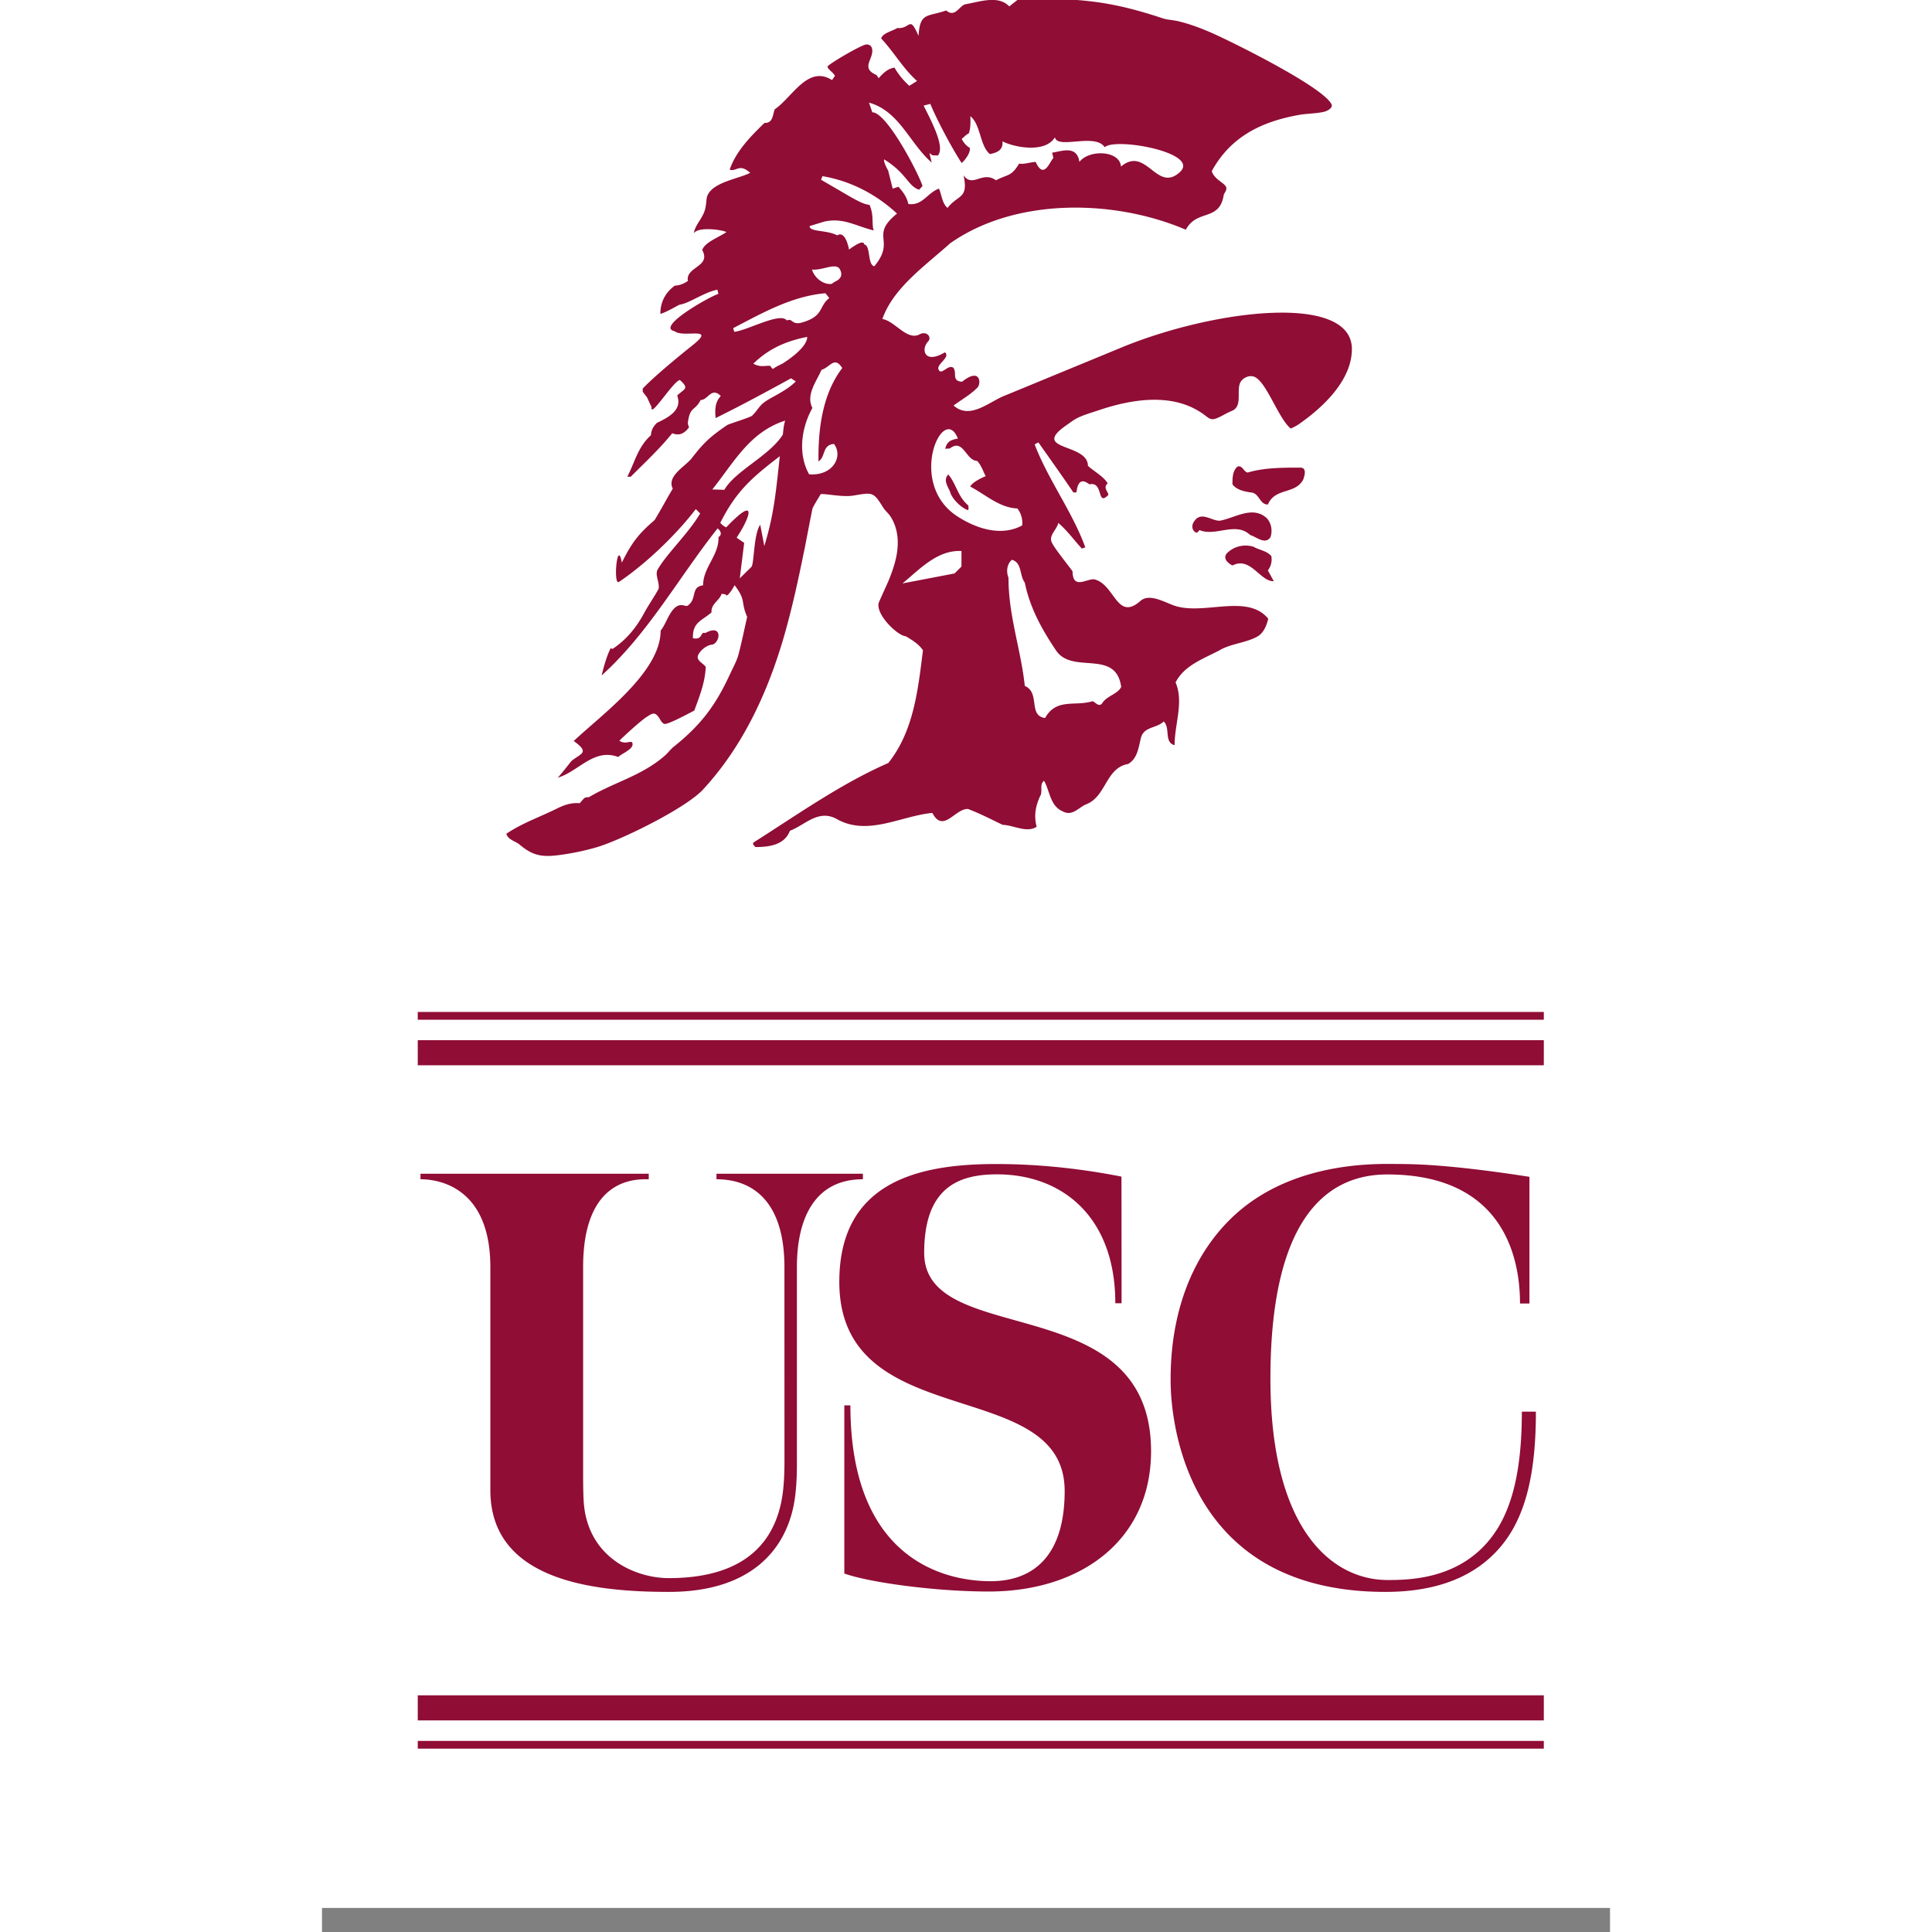 <svg xmlns="http://www.w3.org/2000/svg" width="2500" height="2500" viewBox="35 15 120 180"><rect x="35" y="15" width="120" height="180" fill="#808080" stroke="none"/><g fill-rule="evenodd" clip-rule="evenodd"><path fill="#fff" d="M0 0h192.756v192.756H0V0z"/><path d="M43.922 109.283h104.912v.721H43.922v-.721zm0 2.631h104.912v2.334H43.922v-2.334zm104.912 66.002H43.922v-.721h104.912v.721zm0-2.631H43.922v-2.334h104.912v2.334zm-98.149-42.226c0-7.264-4.576-8.191-6.509-8.191v-.514h21.266v.514c-1.052 0-6.114-.273-6.114 8.191v19.238c0 .281-.004 1.953.071 2.811.449 5.141 4.934 6.922 7.901 6.922 7.639 0 9.807-3.896 10.476-7.025.294-1.377.312-3.018.312-3.945l-.003-18c0-5.988-2.832-8.191-6.332-8.191v-.514h13.641v.514c-4.353 0-6.148 3.449-6.148 8.191v17.973c0 .686.029 2.582-.31 4.26-.842 4.166-4.052 8.02-11.612 8.02-7.065 0-16.638-1.057-16.638-9.484v-20.77h-.001zm32.977 12.875h.568c0 14.248 8.646 16.383 13.073 16.383 3.762 0 6.889-2.135 6.889-8.41 0-10.91-20.995-5.156-20.995-19.48 0-9.248 7.262-10.977 14.556-10.977 1.895 0 6.156.07 11.732 1.172l.01 11.799h-.584c0-8.086-4.98-12.01-11.023-12.01-3.58 0-6.784 1.217-6.784 7.314 0 9.008 21.137 3.199 21.137 18.475 0 8.279-6.527 13.078-15.127 13.078-5.026 0-11.179-.857-13.451-1.678v-15.666h-.001zm63.125.586h1.309c0 5.631-.902 9.791-3.318 12.623-2.279 2.67-5.76 4.17-10.711 4.17-20.395 0-20.002-19.117-20.002-19.846 0-5.924 1.832-11.27 5.666-14.98 5.65-5.473 13.93-5.039 15.623-5.039 1.543 0 4.904.07 12.141 1.193v11.805h-.879c0-5.154-2.197-12.025-12.365-12.025-6.01 0-10.889 4.637-10.889 19.021 0 14.162 5.791 18.764 10.92 18.764 2.076 0 7.154-.047 10.123-4.613 1.548-2.382 2.382-5.855 2.382-11.073zM69.084 54.395c.008.129.045.267.115.414-.415.554-.875.83-1.567.554-1.197 1.474-2.395 2.58-3.869 4.053h-.322c.69-1.29.966-2.763 2.21-3.869.013-.49.244-.85.558-1.152 1.009-.484 2.399-1.17 1.882-2.543.654-.637 1.178-.619.251-1.448-.631.116-2.778 3.636-2.637 2.531l-.422-.912-.401-.52v-.301c1.307-1.389 4.502-3.922 4.702-4.082 2.19-1.771-.949-.603-1.732-1.264-1.768-.356 3.078-3.132 4.084-3.482l-.102-.382c-1.175.213-2.669 1.285-3.474 1.383-.14.017-1.212.7-1.832.868-.014-1.094.47-1.988 1.34-2.631.453-.016.849-.181 1.22-.435-.23-1.352 2.202-1.294 1.336-2.886.243-.73 1.625-1.217 2.257-1.672-.577-.262-2.696-.488-3.039.119.066-.477.357-.888.604-1.288.457-.738.498-1.029.58-1.867.153-1.565 2.926-1.885 4.067-2.48-1.039-.924-1.25-.081-1.911-.295.586-1.719 1.966-3.12 3.244-4.356.791.032.754-.719.948-1.262 1.626-1.098 3.087-4.167 5.347-2.727l.267-.399c-.162-.337-.648-.568-.696-.875.436-.425 2.973-1.882 3.525-2.027.266-.069.534.052.614.311.295.95-1.162 1.85.432 2.514l.199.298c.409-.453.845-.898 1.48-.985.363.644.832 1.2 1.377 1.696l.72-.45c-1.319-1.178-2.143-2.69-3.341-3.962.131-.509 1.076-.694 1.495-.973 1.285.112 1.102-1.272 1.986.733.133-2.248.834-1.745 2.573-2.37.857.724 1.24-.485 1.815-.582 1.289-.22 3.05-.873 4.062.206l.961-.758c5.475.052 8.104.125 13.35 1.871.426.142.992.157 1.445.268 1.127.273 2.215.687 3.273 1.16 1.748.779 10.146 4.917 10.992 6.566.18.347-.408.641-.668.704-.732.178-1.605.163-2.367.299-3.49.625-6.361 2.028-8.119 5.239.197.588.686.849 1.096 1.189.451.375.242.58.027.993-.389 2.563-2.498 1.309-3.535 3.274-6.68-2.857-15.885-3.015-21.965 1.27-2.303 2.073-5.297 4.146-6.311 7.048 1.152.184 2.244 1.974 3.403 1.464.696-.425 1.234.208.865.622-.697.714-.368 2.178 1.556 1.018.594.453-.905 1.16-.565 1.641.254.525.877-.566 1.358-.198.368.506-.198 1.205.8 1.303 1.773-1.416 1.797.23 1.429.553-.691.69-1.474 1.105-2.212 1.658 1.566 1.382 3.362-.414 4.883-.968l11.057-4.56c8.641-3.476 21.17-4.908 21.17.265 0 3.402-3.691 6.12-4.869 6.949-.336.257-.834.458-.834.458-1.197-1.019-2.266-4.414-3.416-4.833-.498-.182-1.133.161-1.312.62-.311.796.254 2.17-.762 2.572-.461.183-.859.454-1.311.646-.514.217-.689.148-1.107-.179-2.871-2.246-6.826-1.6-10.025-.515-.67.227-1.572.475-2.174.837-.26.157-.504.347-.756.519-3.473 2.406 1.973 1.661 1.973 3.804.539.502 1.5 1.016 1.838 1.643-.463.395.066.778.064 1.069-1.105 1.148-.408-1.295-1.766-.984-.826-.637-1.096-.094-1.209.751h-.283c-1.066-1.567-2.166-3.112-3.26-4.661l-.348.186c1.281 3.338 3.492 6.231 4.721 9.592l-.324.115c-.74-.803-1.355-1.676-2.193-2.388-.119.595-.848 1.111-.645 1.729.16.485 1.586 2.23 1.973 2.779.014 1.819 1.439.575 2.094.763 1.865.533 2.049 3.917 4.232 1.995.855-.755 2.32.172 3.223.46 2.752.88 6.74-1.163 8.68 1.195-.133.605-.424 1.305-.953 1.63-1.043.62-2.533.686-3.578 1.313-1.473.783-3.27 1.381-4.1 2.994.783 1.843-.092 3.869-.092 5.85-1.014-.276-.367-1.613-1.014-2.211-.645.645-1.842.46-2.119 1.52-.229.921-.322 1.935-1.197 2.441-2.117.369-2.025 3.086-3.961 3.777-.691.323-1.244 1.106-2.119.645-1.197-.506-1.197-1.889-1.75-2.856-.461.322-.092 1.014-.369 1.428-.414.922-.6 1.797-.322 2.856-.92.599-2.117-.138-3.178-.184-1.061-.507-2.12-1.061-3.225-1.475-1.197-.045-2.303 2.304-3.316.369-2.948.277-6.034 2.21-8.936.553-1.705-.921-2.948.6-4.33 1.106-.507 1.335-1.935 1.52-3.225 1.52-.092-.138-.275-.229-.185-.414 4.146-2.626 8.154-5.482 12.577-7.417 2.349-2.949 2.764-6.772 3.225-10.503-.378-.559-.985-.95-1.624-1.313-.635 0-2.723-1.887-2.509-3.065.017-.099.806-1.806.92-2.081.309-.75.584-1.521.741-2.319.249-1.267.159-2.591-.559-3.697-.188-.29-.494-.533-.664-.807-.928-1.496-.989-1.433-2.78-1.131-1.064.179-2.786-.23-3.057-.123-.243.421-.532.854-.745 1.291-.04.08-.624 3.161-.7 3.536-.584 2.881-1.195 5.771-2.021 8.594-1.51 5.151-3.828 10.137-7.507 14.106-1.595 1.722-7.633 4.712-9.953 5.38a23.138 23.138 0 0 1-3.766.75c-1.46.151-2.248-.086-3.362-1.019-.394-.329-1.08-.443-1.225-1.006 1.422-.974 3.17-1.579 4.719-2.352.665-.332 1.36-.567 2.112-.489l.389-.445a.52.52 0 0 1 .442-.107c1.314-.783 2.743-1.332 4.118-1.992 1.077-.519 2.118-1.122 3.014-1.92.271-.243.517-.576.792-.797 2.525-2.024 3.886-3.812 5.246-6.762.259-.563.639-1.243.794-1.835.303-1.155.541-2.338.808-3.503-.632-1.453-.059-1.491-1.172-2.957-.415.79-.82 1.156-.819.857l-.389-.054c-.188.635-1.003.923-.94 1.73-.89.788-1.783.894-1.733 2.409.968.196.648-.659 1.143-.478 1.643-.91 1.415.873.661 1.077-.507.029-1.112.516-1.319.973-.228.503.499.765.707 1.103-.051 1.421-.581 2.748-1.065 4.065-.604.311-2.12 1.136-2.676 1.243-.279.053-.467-.352-.584-.536-.417-.656-.678-.437-1.201-.095-.588.384-2.066 1.74-2.52 2.197.616.438 1.184-.17 1.229.292.054.526-1.005.892-1.332 1.225-2.277-.853-3.689 1.347-5.636 1.928.479-.521 1.23-1.519 1.289-1.565.832-.69 1.756-.741.197-1.852 2.612-2.466 8.091-6.403 8.099-10.282.398-.517.605-1.15.963-1.692.76-1.154 1.304-.461 1.565-.645.902-.63.234-1.728 1.427-1.887 0-1.685 1.505-2.809 1.434-4.498.375-.216.202-.598-.083-.805-3.614 4.555-6.451 9.774-10.805 13.701.21-.856.458-1.773.853-2.564.115.168.247.039.36-.041 1.185-.838 2.047-1.913 2.74-3.193.421-.778.947-1.515 1.359-2.279.101-.645-.378-1.3-.081-1.81.878-1.509 2.83-3.312 3.951-5.206l-.407-.407c-1.836 2.398-4.65 5.098-7.16 6.785-.564.38-.154-4.14.268-1.799.919-1.84 1.509-2.633 3.057-3.966.624-1.026 1.129-1.99 1.688-2.925-.586-1.187 1.172-2.065 1.766-2.833 1.173-1.517 1.757-2.026 3.318-3.102.381-.168 2.16-.711 2.314-.868.75-.758.588-.985 1.723-1.622.848-.476 1.635-.874 2.344-1.56l-.444-.295c-2.321 1.275-4.654 2.533-7.028 3.706-.07-.759-.068-1.477.482-2.059-.9-.878-1.163.371-1.879.377-.535 1.058-.986.545-1.192 2.125zm52.162 4.632c1.512-.459 3.254-.459 4.949-.459.594.045.32.825.229 1.1-.732 1.419-2.611.732-3.299 2.336-.732 0-.777-.917-1.42-1.1-.688-.092-1.467-.229-1.879-.778 0-.596 0-1.237.459-1.65.457-.182.596.505.961.551zm1.787 4.261c.414.458.551 1.19.32 1.786-.504.688-1.281-.045-1.877-.229-1.375-1.284-3.207.183-4.719-.458-.092.091-.184.274-.32.229-.414-.184-.414-.687-.23-.962.643-1.1 1.604-.138 2.428-.138 1.375-.228 3.07-1.466 4.398-.228zm.414 3.526c.09.504-.047.962-.322 1.329l.549 1.006c-1.281.046-2.152-2.335-3.848-1.465-.365-.184-.916-.596-.549-1.1.641-.687 1.648-.916 2.52-.64.551.321 1.236.367 1.65.87zM91.596 29.258l.207.885c-2.05-1.775-3.012-4.801-5.842-5.581l.311.902c1.328-.007 4.226 5.515 4.678 6.862l-.313.35c-1.042-.319-1.155-1.524-3.256-2.822 0 0-.146.106.371 1.05l.418 1.674.536-.178c.463.527.76.927.928 1.61 1.334.166 1.743-1.029 2.845-1.437.262.572.292 1.393.803 1.799.98-1.269 1.967-.809 1.49-3.041.851 1.213 1.732-.453 3.021.466 1.133-.592 1.42-.328 2.156-1.553.496.084 1.039-.139 1.541-.16.771 1.692 1.299-.009 1.652-.368l-.119-.49c.906-.14 2.305-.719 2.541.858.904-1.174 3.762-1.084 3.875.433 2.354-1.972 3.318 2.489 5.479.525 1.994-1.814-6.027-3.266-6.994-2.323-.893-1.36-4.373.218-4.643-.922-.939 1.543-3.939.884-4.879.369.061.872-.561 1.058-1.172 1.19-.952-.76-.84-2.742-1.825-3.53.015.519.041 1.095-.142 1.589-.4.251-.294.227-.664.523.165.341.421.643.75.836.111.389-.41 1.131-.755 1.415-.88-1.34-2.313-4.022-2.916-5.508l-.629.156c1.044 2.045 1.943 3.938 1.328 4.652l-.51-.021-.271-.21zm-18.931 34.87c2.871-3.021 2.323-1.072.963.967l.705.485-.41 3.303 1.093-1.075c.256-.361.193-3.018.812-3.921l.382 1.986c.937-3.072 1.085-5.156 1.446-8.372-2.585 1.986-4.061 3.242-5.547 6.21-.001.001.258.316.556.417zm-.178-3.493c1.012-1.772 4.208-3.167 5.449-5.143.072-.653.062-.73.212-1.305-3.305 1.071-4.728 3.837-6.785 6.414l1.124.034zm9.055-11.183c-.477 1.097-1.48 2.333-.851 3.559-1.03 1.833-1.376 4.286-.307 6.182 2.268.161 3.182-1.708 2.315-2.83-1.119.086-.759 1.199-1.441 1.625-.044-3.009.367-6.281 2.214-8.699-.746-1.156-1.13-.058-1.93.163zm11.802 9.753c.737.829.875 2.072 1.888 2.902-.045.138.093.368-.092.415-.646-.276-1.29-.921-1.566-1.52-.138-.554-.783-1.199-.23-1.797zm5.935 7.951c-.461.368-.553 1.105-.322 1.658 0 3.593 1.15 6.633 1.52 10.089 1.473.644.277 2.764 1.889 2.994 1.059-1.889 2.811-1.059 4.422-1.566.277.093.553.553.875.231.416-.737 1.475-.876 1.797-1.566-.506-3.593-4.561-1.105-6.08-3.409-1.336-1.98-2.441-4.008-2.902-6.311-.507-.647-.232-1.844-1.199-2.12zm-4.701-.819c-2.252-.116-3.896 1.709-5.497 3.019l4.852-.928.645-.645v-1.446zm-.334-10.475c-1.34-3.428-4.83 4.156-.038 7.254 1.748 1.13 4.077 1.904 6.028.836a2.185 2.185 0 0 0-.447-1.583c-1.66-.047-3.01-1.321-4.387-2.032.138-.38 1.096-.845 1.438-.973-.263-.479-.411-1.027-.804-1.424-1.055-.03-1.277-2.133-2.542-1.156l-.431.025c.183-.704.519-.82 1.183-.947zm-14.038-9.473c-1.965.383-3.579 1.089-5.024 2.497.669.337.902.189 1.564.193l.248.309c.264-.206.588-.352.887-.499-.002 0 2.325-1.394 2.325-2.5zm1.696-4.068c-3.136.272-5.859 1.832-8.595 3.253l.104.342c1.264-.141 4.317-1.877 4.897-1.054.552-.266.424.479 1.447.177 2.033-.601 1.496-1.481 2.508-2.268l-.361-.45zm1.39-2.144c-.313-.816-1.578.037-2.642-.062.229.758 1.035 1.437 1.847 1.335.117-.115.252-.177.555-.349.261-.183.448-.478.24-.924zm-1.794-8.428l2.907 1.69c.47.241.987.569 1.607.654.442.977.172 1.844.397 2.376-1.648-.392-2.845-1.228-4.626-.82l-1.354.416c0 .569 1.568.336 2.573.863.797-.505 1.1 1.327 1.1 1.327s1.367-1.061 1.403-.492c.649.133.286 1.874.949 2.048 2.053-2.469-.478-2.807 2.12-4.911-1.942-1.803-4.332-3.049-6.953-3.487l-.123.336z" fill="#900d35"/></g></svg>